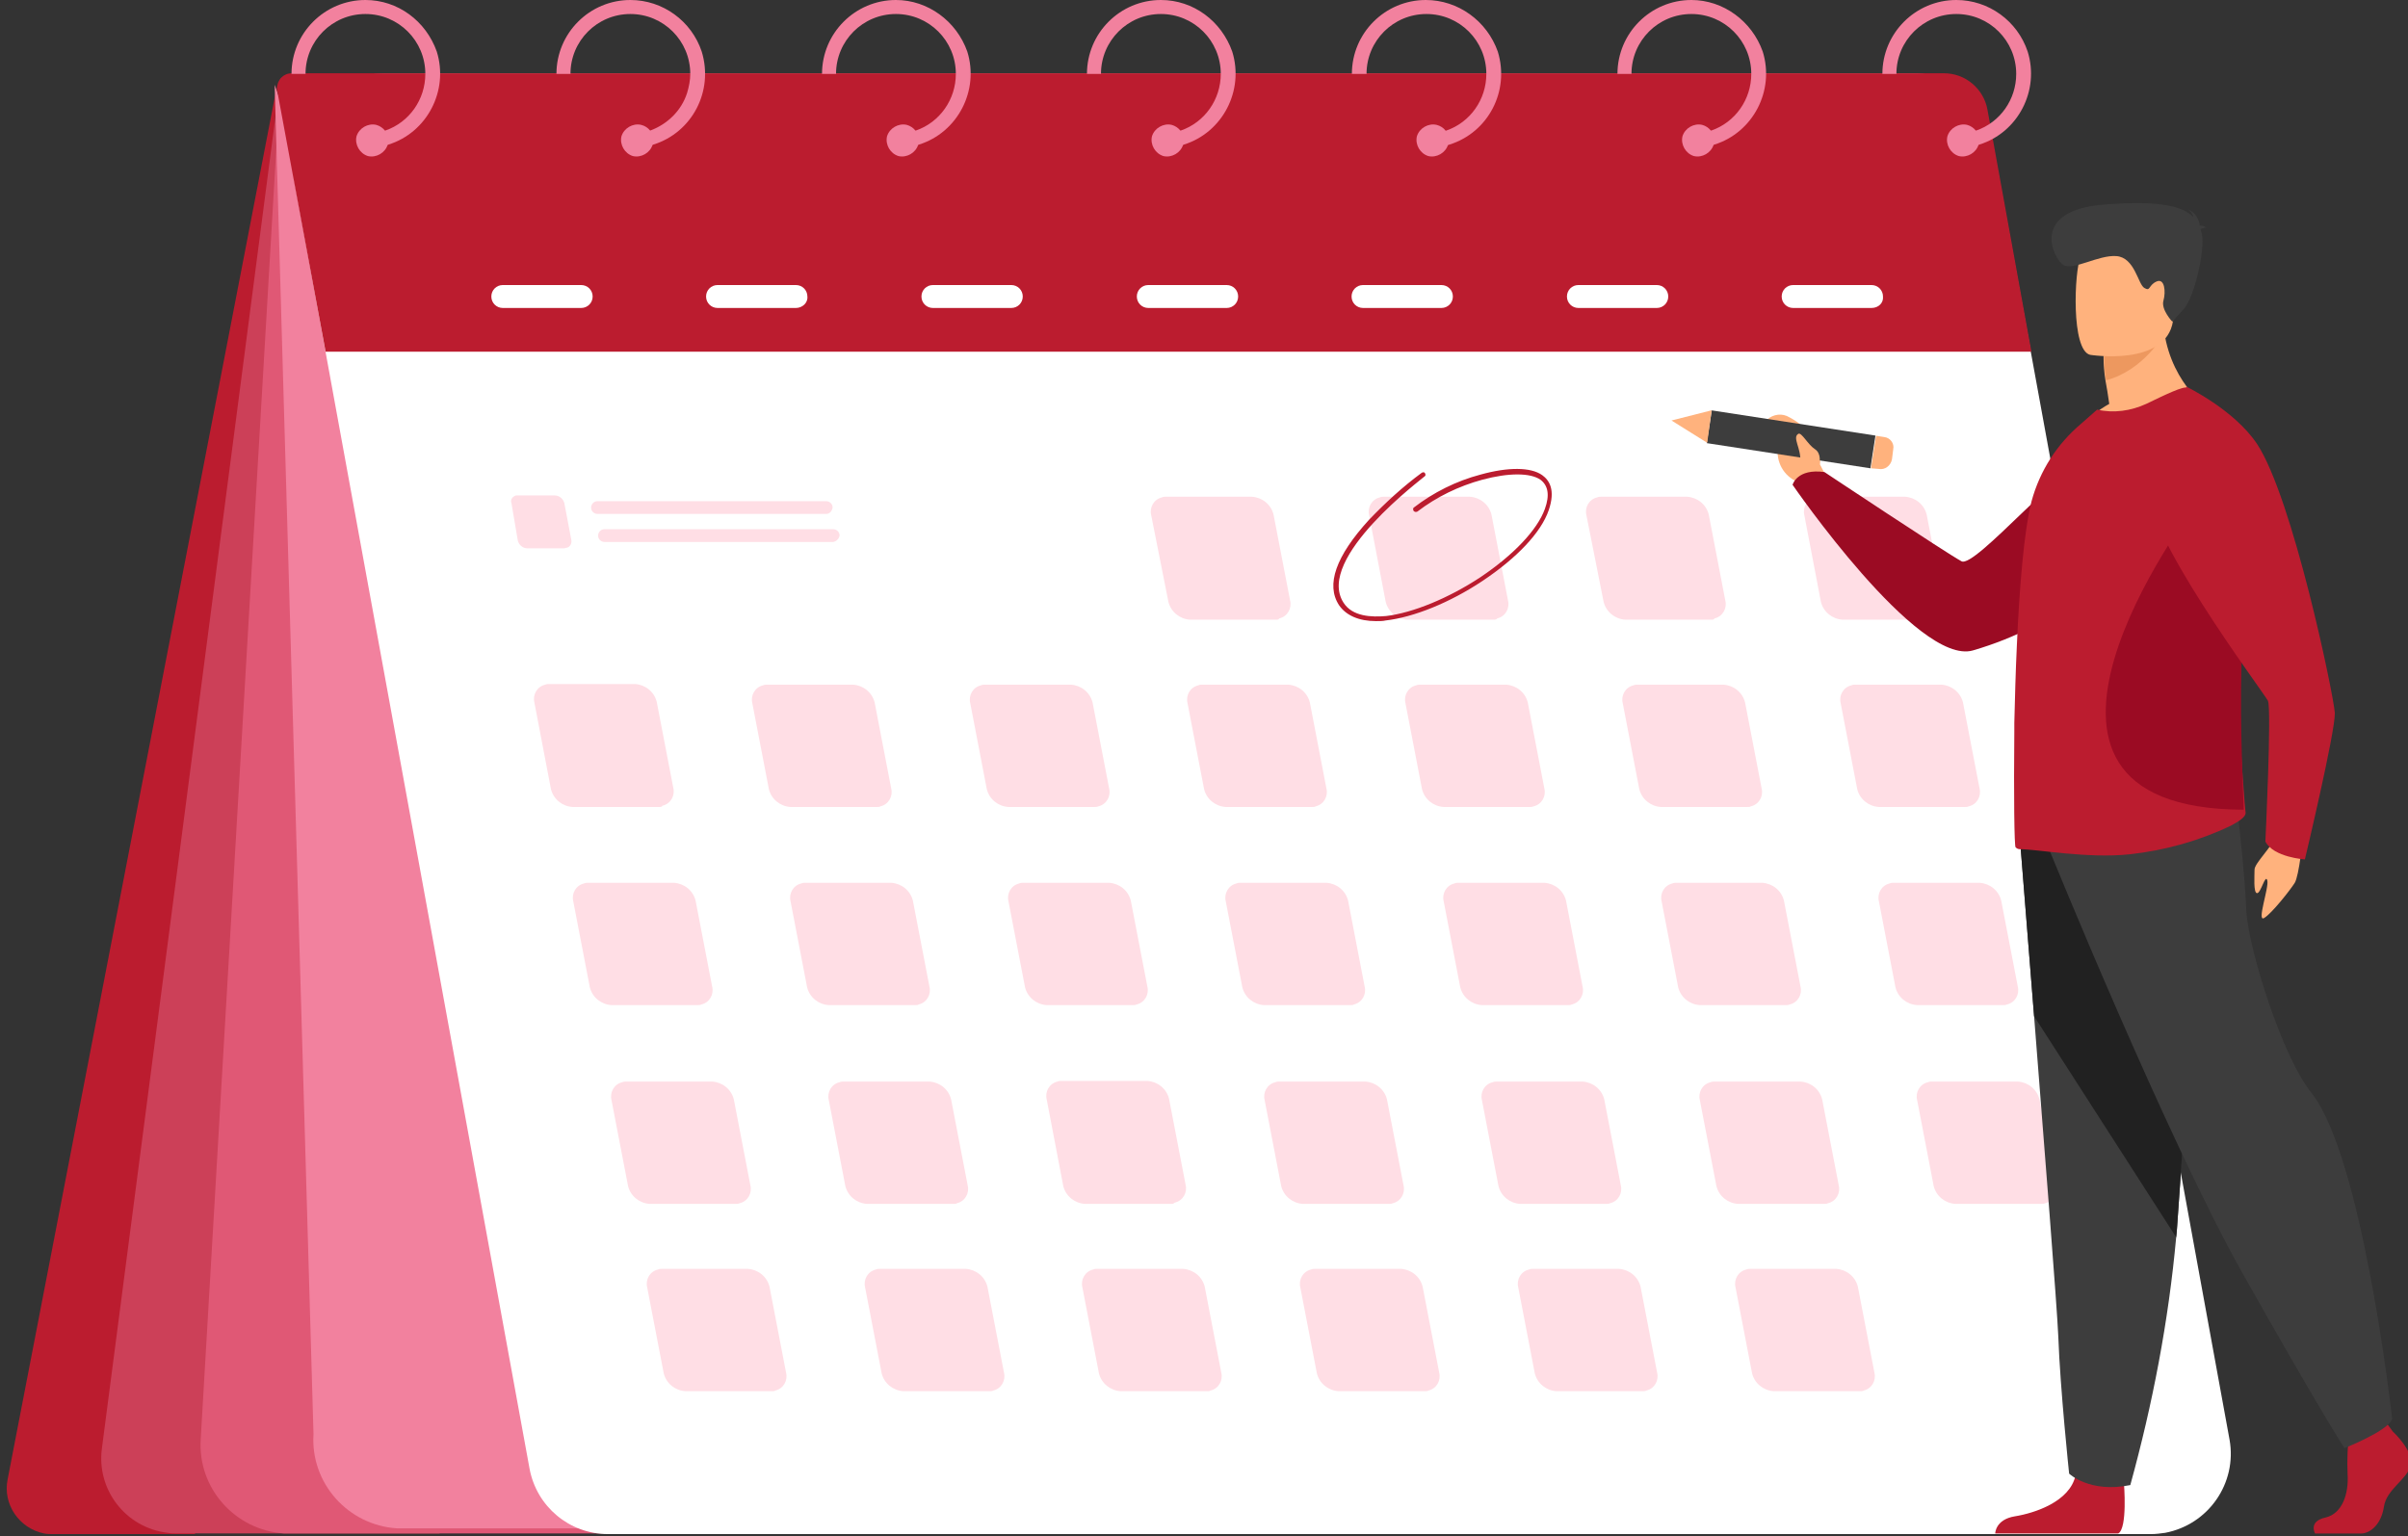 <?xml version="1.0" encoding="utf-8"?>
<!-- Generator: Adobe Illustrator 25.2.1, SVG Export Plug-In . SVG Version: 6.00 Build 0)  -->
<svg version="1.1" id="Layer_1" xmlns="http://www.w3.org/2000/svg" xmlns:xlink="http://www.w3.org/1999/xlink" x="0px" y="0px"
	 viewBox="0 0 377.9 241.1" style="enable-background:new 0 0 377.9 241.1;" xml:space="preserve">
<rect x="0" y="0" width="377.9" height="241.1" fill="#333333" stroke="none"/>
<style type="text/css">
	.st0{fill:#BB1C2F;}
	.st1{fill:#CC4058;}
	.st2{fill:#E05875;}
	.st3{fill:#F2819E;}
	.st4{fill:#FFFFFF;}
	.st5{fill:#FFDEE5;}
	.st6{fill:#FFB27D;}
	.st7{fill:#9B0B23;}
	.st8{fill:#3D3D3D;}
	.st9{fill:#212121;}
	.st10{fill:#ED985F;}
</style>
<g id="Group_656" transform="translate(-848.548 -705.71)">
	<g id="Group_655" transform="translate(848.547 705.71)">
		<path id="Path_259" class="st0" d="M43.5,13.3L1.2,232.2c-0.8,3.9,1.8,7.7,5.7,8.5c0.5,0.1,0.9,0.1,1.4,0.1h22.3L43.5,13.3z"/>
		<path id="Path_260" class="st1" d="M44,12.4L16,227.3c-0.9,6.5,3.7,12.5,10.3,13.3c0.5,0.1,1,0.1,1.5,0.1h41.2L45.7,11.6L44,12.4z
			"/>
		<path id="Path_261" class="st2" d="M44,12.4L31.5,225.9c-0.5,7.7,5.4,14.3,13.1,14.8c0.3,0,0.5,0,0.8,0h61.4L44,12.4z"/>
		<path id="Path_262" class="st3" d="M43.1,13.3l6.1,211.8c-0.5,7.7,5.4,14.3,13.1,14.8c0.3,0,0.5,0,0.8,0h61.4L43.1,13.3z"/>
		<path id="Path_263" class="st4" d="M337.6,240.8H95.4c-6,0-11.2-4.3-12.3-10.3L46.3,29c-1.5-8.1,3.9-15.9,12-17.3
			c0.9-0.2,1.8-0.2,2.7-0.2h239.3c6,0,11.2,4.3,12.3,10.3L349.9,226c1.2,6.8-3.3,13.3-10.1,14.6
			C339.1,240.7,338.3,240.8,337.6,240.8z"/>
		<path id="Path_264" class="st0" d="M51.1,55.2h267.7l-6.9-38c-0.6-3.3-3.5-5.7-6.8-5.7H45.8c-1.3,0-2.3,1-2.3,2.3
			c0,0.1,0,0.3,0,0.4L51.1,55.2z"/>
		<g id="Group_648" transform="translate(44.749 0)">
			<g id="Group_635">
				<g id="Group_634">
					<path id="Path_265" class="st3" d="M12.6,0C6.2,0,1,5.2,1,11.6h2.2c0-5.2,4.2-9.4,9.4-9.4c5.2,0,9.4,4.2,9.4,9.4
						c0,4-2.5,7.6-6.3,8.9c-0.8,0.3-1.7,0.5-2.5,0.5v2.2c1,0,2-0.2,3-0.5c6.1-1.9,9.5-8.5,7.6-14.6C22.1,3.3,17.7,0,12.6,0L12.6,0z"
						/>
				</g>
				<path id="Path_266" class="st3" d="M16.2,22c0,0.2,0,0.5-0.1,0.7c-0.4,1.3-1.8,2.1-3.1,1.8c-1.3-0.4-2.1-1.8-1.8-3.1
					c0.4-1.3,1.8-2.1,3.1-1.8C15.4,19.9,16.2,20.9,16.2,22z"/>
			</g>
			<g id="Group_637" transform="translate(41.678)">
				<g id="Group_636">
					<path id="Path_267" class="st3" d="M12.5,0C6.1,0,0.9,5.2,0.9,11.6h2.2c0-5.2,4.2-9.4,9.4-9.4c5.2,0,9.4,4.2,9.4,9.4
						c0,1-0.2,2-0.5,3c-0.9,2.8-3.1,4.9-5.8,5.9c-0.8,0.3-1.7,0.5-2.5,0.5v2.2c1,0,2-0.2,3-0.5c6.1-1.9,9.5-8.4,7.6-14.6
						C22.1,3.3,17.6,0,12.5,0L12.5,0z"/>
				</g>
				<path id="Path_268" class="st3" d="M16.1,22c0,0.2,0,0.5-0.1,0.7c-0.4,1.3-1.8,2.1-3.1,1.8c-1.3-0.4-2.1-1.8-1.8-3.1
					c0.4-1.3,1.8-2.1,3.1-1.8C15.4,19.9,16.1,20.9,16.1,22z"/>
			</g>
			<g id="Group_639" transform="translate(83.356)">
				<g id="Group_638">
					<path id="Path_269" class="st3" d="M12.5,0C6.1,0,0.9,5.2,0.9,11.6h2.2c0-5.2,4.2-9.4,9.4-9.4c5.2,0,9.4,4.2,9.4,9.4
						c0,4-2.5,7.6-6.3,8.9c-0.8,0.3-1.7,0.5-2.5,0.5v2.2c1,0,2-0.2,3-0.5c6.1-1.9,9.5-8.5,7.6-14.6C22,3.3,17.5,0,12.5,0L12.5,0z"/>
				</g>
				<path id="Path_270" class="st3" d="M16.1,22c0,0.2,0,0.5-0.1,0.7c-0.4,1.3-1.8,2.1-3.1,1.8c-1.3-0.4-2.1-1.8-1.8-3.1
					c0.4-1.3,1.8-2.1,3.1-1.8C15.3,19.9,16.1,20.9,16.1,22z"/>
			</g>
			<g id="Group_641" transform="translate(125.034)">
				<g id="Group_640">
					<path id="Path_271" class="st3" d="M12.4,0C6,0,0.8,5.2,0.8,11.6H3c0-5.2,4.2-9.4,9.4-9.4s9.4,4.2,9.4,9.4c0,4-2.5,7.6-6.3,8.9
						c-0.8,0.3-1.7,0.5-2.5,0.5v2.2c1,0,2-0.2,3-0.5c6.1-1.9,9.5-8.5,7.6-14.6C21.9,3.3,17.5,0,12.4,0L12.4,0z"/>
				</g>
				<path id="Path_272" class="st3" d="M16,22c0,0.2,0,0.5-0.1,0.7c-0.4,1.3-1.8,2.1-3.1,1.8c-1.3-0.4-2.1-1.8-1.8-3.1
					c0.4-1.3,1.8-2.1,3.1-1.8C15.2,19.9,16,20.9,16,22z"/>
			</g>
			<g id="Group_643" transform="translate(166.71)">
				<g id="Group_642">
					<path id="Path_273" class="st3" d="M12.3,0C5.9,0,0.7,5.2,0.7,11.6H3c0-5.2,4.2-9.4,9.4-9.4s9.4,4.2,9.4,9.4
						c0,4-2.5,7.6-6.3,8.9c-0.8,0.3-1.7,0.5-2.5,0.5v2.2c1,0,2-0.2,3-0.5c6.1-1.9,9.5-8.4,7.6-14.6C21.9,3.3,17.4,0,12.3,0L12.3,0z"
						/>
				</g>
				<path id="Path_274" class="st3" d="M15.9,22c0,0.2,0,0.5-0.1,0.7c-0.4,1.3-1.8,2.1-3.1,1.8c-1.3-0.4-2.1-1.8-1.8-3.1
					c0.4-1.3,1.8-2.1,3.1-1.8C15.2,19.9,15.9,20.9,15.9,22z"/>
			</g>
			<g id="Group_645" transform="translate(208.388)">
				<g id="Group_644">
					<path id="Path_275" class="st3" d="M12.3,0C5.9,0,0.7,5.2,0.7,11.6h2.2c0-5.2,4.2-9.4,9.4-9.4s9.4,4.2,9.4,9.4
						c0,4-2.5,7.6-6.3,8.9c-0.8,0.3-1.7,0.5-2.5,0.5v2.2c1,0,2-0.2,3-0.5c6.1-1.9,9.5-8.5,7.6-14.6C21.8,3.3,17.3,0,12.3,0L12.3,0z"
						/>
				</g>
				<path id="Path_276" class="st3" d="M15.9,22c0,0.2,0,0.5-0.1,0.7c-0.4,1.3-1.8,2.1-3.1,1.8c-1.3-0.4-2.1-1.8-1.8-3.1
					c0.4-1.3,1.8-2.1,3.1-1.8C15.1,19.9,15.9,20.9,15.9,22z"/>
			</g>
			<g id="Group_647" transform="translate(250.066)">
				<g id="Group_646">
					<path id="Path_277" class="st3" d="M12.2,0C5.8,0,0.6,5.2,0.6,11.6h2.2c0-5.2,4.2-9.4,9.4-9.4c5.2,0,9.4,4.2,9.4,9.4
						c0,4-2.5,7.6-6.3,8.9c-0.8,0.3-1.7,0.5-2.5,0.5v2.2c1,0,2-0.2,3-0.5c6.1-1.9,9.5-8.5,7.6-14.6C21.8,3.3,17.3,0,12.2,0L12.2,0z"
						/>
				</g>
				<path id="Path_278" class="st3" d="M15.8,22c0,0.2,0,0.5-0.1,0.7c-0.4,1.3-1.8,2.1-3.1,1.8c-1.3-0.4-2.1-1.8-1.8-3.1
					c0.4-1.3,1.8-2.1,3.1-1.8C15,19.9,15.8,20.9,15.8,22z"/>
			</g>
		</g>
		<g id="Group_649" transform="translate(79.265 77.87)">
			<path id="Path_279" class="st5" d="M126.6,48.8h-13.5c-1.6-0.1-3-1.2-3.4-2.8l-2.6-13.5c-0.3-1.2,0.4-2.5,1.7-2.8
				c0.2-0.1,0.4-0.1,0.6-0.1h13.5c1.6,0.1,3,1.2,3.4,2.8l2.6,13.5c0.3,1.2-0.4,2.5-1.7,2.8C127.1,48.8,126.9,48.8,126.6,48.8z"/>
			<path id="Path_280" class="st5" d="M160.8,48.8h-13.5c-1.6-0.1-3-1.2-3.4-2.8l-2.6-13.5c-0.3-1.2,0.4-2.5,1.7-2.8
				c0.2-0.1,0.4-0.1,0.6-0.1h13.5c1.6,0.1,3,1.2,3.4,2.8l2.6,13.5c0.3,1.2-0.4,2.5-1.7,2.8C161.2,48.8,161,48.8,160.8,48.8z"/>
			<path id="Path_281" class="st5" d="M194.9,48.8h-13.5c-1.6-0.1-3-1.2-3.4-2.8l-2.6-13.5c-0.3-1.2,0.4-2.5,1.7-2.8
				c0.2-0.1,0.4-0.1,0.6-0.1h13.5c1.6,0.1,3,1.2,3.4,2.8l2.6,13.5c0.3,1.2-0.4,2.5-1.7,2.8C195.4,48.8,195.2,48.8,194.9,48.8z"/>
			<path id="Path_282" class="st5" d="M24.2,48.8H10.6c-1.6-0.1-3-1.2-3.4-2.8L4.6,32.4c-0.3-1.2,0.4-2.5,1.7-2.8
				c0.2-0.1,0.4-0.1,0.6-0.1h13.5c1.6,0.1,3,1.2,3.4,2.8l2.6,13.5c0.3,1.2-0.4,2.5-1.7,2.8C24.6,48.8,24.4,48.8,24.2,48.8z"/>
			<path id="Path_283" class="st5" d="M9.3,8.2H3.5c-0.7,0-1.3-0.5-1.5-1.2L1,1.1C0.8,0.6,1.1,0.1,1.7-0.1c0.1,0,0.2,0,0.3,0h5.8
				c0.7,0,1.3,0.5,1.5,1.2l1.1,5.8c0.1,0.5-0.2,1.1-0.7,1.2C9.5,8.1,9.4,8.2,9.3,8.2z"/>
			<path id="Path_284" class="st5" d="M58.3,48.8H44.8c-1.6-0.1-3-1.2-3.4-2.8l-2.6-13.5c-0.3-1.2,0.4-2.5,1.7-2.8
				c0.2-0.1,0.4-0.1,0.6-0.1h13.5c1.6,0.1,3,1.2,3.4,2.8l2.6,13.5c0.3,1.2-0.4,2.5-1.7,2.8C58.8,48.8,58.6,48.8,58.3,48.8z"/>
			<path id="Path_285" class="st5" d="M92.5,48.8H79c-1.6-0.1-3-1.2-3.4-2.8l-2.6-13.5c-0.3-1.2,0.4-2.5,1.7-2.8
				c0.2-0.1,0.4-0.1,0.6-0.1h13.5c1.6,0.1,3,1.2,3.4,2.8l2.6,13.5c0.3,1.2-0.4,2.5-1.7,2.8C92.9,48.8,92.7,48.8,92.5,48.8z"/>
			<path id="Path_286" class="st5" d="M229.1,48.8h-13.5c-1.6-0.1-3-1.2-3.4-2.8l-2.6-13.5c-0.3-1.2,0.4-2.5,1.7-2.8
				c0.2-0.1,0.4-0.1,0.6-0.1h13.5c1.6,0.1,3,1.2,3.4,2.8l2.6,13.5c0.3,1.2-0.4,2.5-1.7,2.8C229.5,48.8,229.3,48.8,229.1,48.8z"/>
			<path id="Path_287" class="st5" d="M121,19.4h-13.5c-1.6-0.1-3-1.2-3.4-2.8L101.4,3c-0.3-1.2,0.4-2.5,1.7-2.8
				c0.2-0.1,0.4-0.1,0.6-0.1h13.5c1.6,0.1,3,1.2,3.4,2.8l2.6,13.5c0.3,1.2-0.4,2.5-1.7,2.8C121.4,19.4,121.2,19.4,121,19.4z"/>
			<path id="Path_288" class="st5" d="M155.1,19.4h-13.5c-1.6-0.1-3-1.2-3.4-2.8L135.6,3c-0.3-1.2,0.4-2.5,1.7-2.8
				c0.2-0.1,0.4-0.1,0.6-0.1h13.5c1.6,0.1,3,1.2,3.4,2.8l2.6,13.5c0.3,1.2-0.4,2.5-1.7,2.8C155.6,19.4,155.3,19.4,155.1,19.4z"/>
			<path id="Path_289" class="st5" d="M189.3,19.4h-13.5c-1.6-0.1-3-1.2-3.4-2.8L169.7,3c-0.3-1.2,0.4-2.5,1.7-2.8
				c0.2-0.1,0.4-0.1,0.6-0.1h13.5c1.6,0.1,3,1.2,3.4,2.8l2.6,13.5c0.3,1.2-0.4,2.5-1.7,2.8C189.7,19.4,189.5,19.4,189.3,19.4z"/>
			<path id="Path_290" class="st5" d="M223.4,19.4h-13.5c-1.6-0.1-3-1.2-3.4-2.8L203.9,3c-0.3-1.2,0.4-2.5,1.7-2.8
				c0.2-0.1,0.4-0.1,0.6-0.1h13.5c1.6,0.1,3,1.2,3.4,2.8l2.6,13.5c0.3,1.2-0.4,2.5-1.7,2.8C223.9,19.4,223.6,19.4,223.4,19.4z"/>
			<path id="Path_291" class="st5" d="M132.6,79.9h-13.5c-1.6-0.1-3-1.2-3.4-2.8l-2.6-13.5c-0.3-1.2,0.4-2.5,1.7-2.8
				c0.2-0.1,0.4-0.1,0.6-0.1h13.5c1.6,0.1,3,1.2,3.4,2.8l2.6,13.5c0.3,1.2-0.4,2.5-1.7,2.8C133.1,79.9,132.9,79.9,132.6,79.9z"/>
			<path id="Path_292" class="st5" d="M166.8,79.9h-13.5c-1.6-0.1-3-1.2-3.4-2.8l-2.6-13.5c-0.3-1.2,0.4-2.5,1.7-2.8
				c0.2-0.1,0.4-0.1,0.6-0.1h13.5c1.6,0.1,3,1.2,3.4,2.8l2.6,13.5c0.3,1.2-0.4,2.5-1.7,2.8C167.2,79.9,167,79.9,166.8,79.9z"/>
			<path id="Path_293" class="st5" d="M201,79.9h-13.5c-1.6-0.1-3-1.2-3.4-2.8l-2.6-13.5c-0.3-1.2,0.4-2.5,1.7-2.8
				c0.2-0.1,0.4-0.1,0.6-0.1h13.5c1.6,0.1,3,1.2,3.4,2.8l2.6,13.5c0.3,1.2-0.4,2.5-1.7,2.8C201.4,79.9,201.2,79.9,201,79.9z"/>
			<path id="Path_294" class="st5" d="M30.2,79.9H16.7c-1.6-0.1-3-1.2-3.4-2.8l-2.6-13.5c-0.3-1.2,0.4-2.5,1.7-2.8
				c0.2-0.1,0.4-0.1,0.6-0.1h13.5c1.6,0.1,3,1.2,3.4,2.8l2.6,13.5c0.3,1.2-0.4,2.5-1.7,2.8C30.6,79.9,30.4,79.9,30.2,79.9z"/>
			<path id="Path_295" class="st5" d="M64.3,79.9H50.8c-1.6-0.1-3-1.2-3.4-2.8l-2.6-13.5c-0.3-1.2,0.4-2.5,1.7-2.8
				c0.2-0.1,0.4-0.1,0.6-0.1h13.5c1.6,0.1,3,1.2,3.4,2.8l2.6,13.5c0.3,1.2-0.4,2.5-1.7,2.8C64.8,79.9,64.6,79.9,64.3,79.9z"/>
			<path id="Path_296" class="st5" d="M98.5,79.9H85c-1.6-0.1-3-1.2-3.4-2.8L79,63.6c-0.3-1.2,0.4-2.5,1.7-2.8
				c0.2-0.1,0.4-0.1,0.6-0.1h13.5c1.6,0.1,3,1.2,3.4,2.8l2.6,13.5c0.3,1.2-0.4,2.5-1.7,2.8C98.9,79.9,98.7,79.9,98.5,79.9z"/>
			<path id="Path_297" class="st5" d="M235.1,79.9h-13.5c-1.6-0.1-3-1.2-3.4-2.8l-2.6-13.5c-0.3-1.2,0.4-2.5,1.7-2.8
				c0.2-0.1,0.4-0.1,0.6-0.1h13.5c1.6,0.1,3,1.2,3.4,2.8l2.6,13.5c0.3,1.2-0.4,2.5-1.7,2.8C235.5,79.9,235.3,79.9,235.1,79.9z"/>
			<path id="Path_298" class="st5" d="M138.7,111.1h-13.5c-1.6-0.1-3-1.2-3.4-2.8l-2.6-13.5c-0.3-1.2,0.4-2.5,1.7-2.8
				c0.2-0.1,0.4-0.1,0.6-0.1h13.5c1.6,0.1,3,1.2,3.4,2.8l2.6,13.5c0.3,1.2-0.4,2.5-1.7,2.8C139.1,111.1,138.9,111.1,138.7,111.1z"/>
			<path id="Path_299" class="st5" d="M172.8,111.1h-13.5c-1.6-0.1-3-1.2-3.4-2.8l-2.6-13.5c-0.3-1.2,0.4-2.5,1.7-2.8
				c0.2-0.1,0.4-0.1,0.6-0.1h13.5c1.6,0.1,3,1.2,3.4,2.8l2.6,13.5c0.3,1.2-0.4,2.5-1.7,2.8C173.2,111.1,173,111.1,172.8,111.1z"/>
			<path id="Path_300" class="st5" d="M207,111.1h-13.5c-1.6-0.1-3-1.2-3.4-2.8l-2.6-13.5c-0.3-1.2,0.4-2.5,1.7-2.8
				c0.2-0.1,0.4-0.1,0.6-0.1h13.5c1.6,0.1,3,1.2,3.4,2.8l2.6,13.5c0.3,1.2-0.4,2.5-1.7,2.8C207.4,111.1,207.2,111.1,207,111.1z"/>
			<path id="Path_301" class="st5" d="M36.2,111.1H22.7c-1.6-0.1-3-1.2-3.4-2.8l-2.6-13.5c-0.3-1.2,0.4-2.5,1.7-2.8
				c0.2-0.1,0.4-0.1,0.6-0.1h13.5c1.6,0.1,3,1.2,3.4,2.8l2.6,13.5c0.3,1.2-0.4,2.5-1.7,2.8C36.6,111.1,36.4,111.1,36.2,111.1z"/>
			<path id="Path_302" class="st5" d="M70.4,111.1H56.8c-1.6-0.1-3-1.2-3.4-2.8l-2.6-13.5c-0.3-1.2,0.4-2.5,1.7-2.8
				c0.2-0.1,0.4-0.1,0.6-0.1h13.5c1.6,0.1,3,1.2,3.4,2.8l2.6,13.5c0.3,1.2-0.4,2.5-1.7,2.8C70.8,111.1,70.6,111.1,70.4,111.1z"/>
			<path id="Path_303" class="st5" d="M104.5,111.1H91c-1.6-0.1-3-1.2-3.4-2.8L85,94.7c-0.3-1.2,0.4-2.5,1.7-2.8
				c0.2-0.1,0.4-0.1,0.6-0.1h13.5c1.6,0.1,3,1.2,3.4,2.8l2.6,13.5c0.3,1.2-0.4,2.5-1.7,2.8C104.9,111.1,104.7,111.1,104.5,111.1z"/>
			<path id="Path_304" class="st5" d="M241.1,111.1h-13.5c-1.6-0.1-3-1.2-3.4-2.8l-2.6-13.5c-0.3-1.2,0.4-2.5,1.7-2.8
				c0.2-0.1,0.4-0.1,0.6-0.1h13.5c1.6,0.1,3,1.2,3.4,2.8l2.6,13.5c0.3,1.2-0.4,2.5-1.7,2.8C241.5,111.1,241.3,111.1,241.1,111.1z"/>
			<path id="Path_305" class="st5" d="M144.3,140.5h-13.5c-1.6-0.1-3-1.2-3.4-2.8l-2.6-13.5c-0.3-1.2,0.4-2.5,1.7-2.8
				c0.2-0.1,0.4-0.1,0.6-0.1h13.5c1.6,0.1,3,1.2,3.4,2.8l2.6,13.5c0.3,1.2-0.4,2.5-1.7,2.8C144.8,140.5,144.5,140.5,144.3,140.5z"/>
			<path id="Path_306" class="st5" d="M178.5,140.5h-13.5c-1.6-0.1-3-1.2-3.4-2.8l-2.6-13.5c-0.3-1.2,0.4-2.5,1.7-2.8
				c0.2-0.1,0.4-0.1,0.6-0.1h13.5c1.6,0.1,3,1.2,3.4,2.8l2.6,13.5c0.3,1.2-0.4,2.5-1.7,2.8C178.9,140.5,178.7,140.5,178.5,140.5z"/>
			<path id="Path_307" class="st5" d="M212.6,140.5h-13.5c-1.6-0.1-3-1.2-3.4-2.8l-2.6-13.5c-0.3-1.2,0.4-2.5,1.7-2.8
				c0.2-0.1,0.4-0.1,0.6-0.1h13.5c1.6,0.1,3,1.2,3.4,2.8l2.6,13.5c0.3,1.2-0.4,2.5-1.7,2.8C213.1,140.5,212.8,140.5,212.6,140.5z"/>
			<path id="Path_308" class="st5" d="M41.9,140.5H28.3c-1.6-0.1-3-1.2-3.4-2.8l-2.6-13.5c-0.3-1.2,0.4-2.5,1.7-2.8
				c0.2-0.1,0.4-0.1,0.6-0.1h13.5c1.6,0.1,3,1.2,3.4,2.8l2.6,13.5c0.3,1.2-0.4,2.5-1.7,2.8C42.3,140.5,42.1,140.5,41.9,140.5z"/>
			<path id="Path_309" class="st5" d="M76,140.5H62.5c-1.6-0.1-3-1.2-3.4-2.8l-2.6-13.5c-0.3-1.2,0.4-2.5,1.7-2.8
				c0.2-0.1,0.4-0.1,0.6-0.1h13.5c1.6,0.1,3,1.2,3.4,2.8l2.6,13.5c0.3,1.2-0.4,2.5-1.7,2.8C76.5,140.5,76.2,140.5,76,140.5z"/>
			<path id="Path_310" class="st5" d="M110.2,140.5H96.6c-1.6-0.1-3-1.2-3.4-2.8l-2.6-13.5c-0.3-1.2,0.4-2.5,1.7-2.8
				c0.2-0.1,0.4-0.1,0.6-0.1h13.5c1.6,0.1,3,1.2,3.4,2.8l2.6,13.5c0.3,1.2-0.4,2.5-1.7,2.8C110.6,140.5,110.4,140.5,110.2,140.5z"/>
			<path id="Path_311" class="st5" d="M50.4,2.8H14.5c-0.5,0-1-0.4-1-1l0,0c0-0.5,0.4-1,1-1h35.9c0.5,0,1,0.4,1,1l0,0
				C51.3,2.4,50.9,2.8,50.4,2.8z"/>
			<path id="Path_312" class="st5" d="M51.5,7.2H15.6c-0.5,0-1-0.4-1-1l0,0c0-0.5,0.4-1,1-1h35.9c0.5,0,1,0.4,1,1l0,0
				C52.4,6.7,52,7.1,51.5,7.2z"/>
		</g>
		<g id="Group_650" transform="translate(76.109 44.741)">
			<path id="Path_313" class="st4" d="M15.1,3.6H2.8c-1,0-1.8-0.8-1.8-1.8l0,0c0-1,0.8-1.8,1.8-1.8h12.3c1,0,1.8,0.8,1.8,1.8l0,0
				C16.9,2.8,16.1,3.6,15.1,3.6z"/>
			<path id="Path_314" class="st4" d="M48.8,3.6H36.5c-1,0-1.8-0.8-1.8-1.8l0,0c0-1,0.8-1.8,1.8-1.8h12.3c1,0,1.8,0.8,1.8,1.8l0,0
				C50.7,2.8,49.8,3.6,48.8,3.6z"/>
			<path id="Path_315" class="st4" d="M82.6,3.6H70.3c-1,0-1.8-0.8-1.8-1.8l0,0c0-1,0.8-1.8,1.8-1.8h12.3c1,0,1.8,0.8,1.8,1.8l0,0
				C84.4,2.8,83.6,3.6,82.6,3.6z"/>
			<path id="Path_316" class="st4" d="M116.4,3.6h-12.3c-1,0-1.8-0.8-1.8-1.8l0,0c0-1,0.8-1.8,1.8-1.8h12.3c1,0,1.8,0.8,1.8,1.8l0,0
				C118.2,2.8,117.4,3.6,116.4,3.6z"/>
			<path id="Path_317" class="st4" d="M150.1,3.6h-12.3c-1,0-1.8-0.8-1.8-1.8l0,0c0-1,0.8-1.8,1.8-1.8h12.3c1,0,1.8,0.8,1.8,1.8l0,0
				C151.9,2.8,151.1,3.6,150.1,3.6z"/>
			<path id="Path_318" class="st4" d="M183.9,3.6h-12.3c-1,0-1.8-0.8-1.8-1.8l0,0c0-1,0.8-1.8,1.8-1.8h12.3c1,0,1.8,0.8,1.8,1.8l0,0
				C185.7,2.8,184.9,3.6,183.9,3.6z"/>
			<path id="Path_319" class="st4" d="M217.6,3.6h-12.3c-1,0-1.8-0.8-1.8-1.8l0,0c0-1,0.8-1.8,1.8-1.8h12.3c1,0,1.8,0.8,1.8,1.8l0,0
				C219.5,2.8,218.7,3.6,217.6,3.6z"/>
		</g>
		<g id="Group_651" transform="translate(208.544 73.695)">
			<path id="Path_320" class="st0" d="M7.4,23.8c-2.7,0-4.7-0.9-5.8-2.5c-2.1-3.2-0.5-7.7,4.7-13.4c2.6-2.7,5.3-5.2,8.3-7.4
				c0.2-0.1,0.4-0.1,0.5,0.1c0.1,0.2,0.1,0.4-0.1,0.5C15,1.2-2.2,13.9,2.3,20.9c1.4,2.2,4.4,2.3,6.7,2.1c4.2-0.5,9.8-2.8,14.8-6.1
				c5.2-3.5,8.9-7.4,10.1-10.7c0.8-2.2,0.5-3.7-0.7-4.6c-1.6-1.1-5-1.1-9.1,0c-3.7,1-7.2,2.7-10.2,5c-0.2,0.1-0.4,0.1-0.6-0.1
				c-0.1-0.2-0.1-0.4,0-0.5c3.1-2.4,6.7-4.2,10.5-5.2c4.3-1.2,7.9-1.2,9.7,0.1c1.1,0.8,2.1,2.3,1,5.5c-1.2,3.5-5,7.5-10.4,11.1
				c-5.1,3.4-10.8,5.7-15.2,6.2C8.5,23.8,8,23.8,7.4,23.8z"/>
		</g>
		<g id="Group_654" transform="translate(261.618 31.996)">
			<path id="Path_321" class="st6" d="M99.8,99.4c0,0-0.6,6.1-1.3,7.2c-0.7,1.1-3.6,4.8-4.8,5.5c-1.2,0.7,0.8-4.8,0.5-5.9
				c-0.3-1.1-1,2-1.6,2s-0.4-2.7-0.4-3.7s2.7-3.5,3.6-5.6C96.7,96.9,99.8,99.4,99.8,99.4z"/>
			<path id="Path_322" class="st6" d="M25.4,43.6L24,40.9c0,0,0.7-4.7-5.2-7.6c-1.2-0.5-2.6-0.1-3.4,0.9c-1.1,1.6,2.1,1.3,2,4.1
				c-0.3,2.2,0.9,4.4,3,5.3l1.5,1.7L25.4,43.6z"/>
			<path id="Path_323" class="st7" d="M80.8,37.3c0,0-5,24.7-32.8,32.8c-8.7,2.5-28.3-26-28.3-26s0.7-2.6,5-2c0,0,19.1,12.7,21.5,14
				c2.1,1.2,16.2-15.7,22.6-18.4C72.7,36.1,76.9,35.9,80.8,37.3z"/>
			<g id="Group_652" transform="translate(0 32.507)">
				
					<rect id="Rectangle_250" x="16.9" y="-8.6" transform="matrix(0.152 -0.988 0.988 0.152 12.158 23.057)" class="st8" width="5.2" height="26"/>
				<path id="Path_324" class="st6" d="M0.7,1.5L6.3,5L7-0.1L0.7,1.5z"/>
				<path id="Path_325" class="st6" d="M35.5,6l-0.2,1.6c-0.2,1-1.1,1.7-2.1,1.5L32,9l0.8-5.1l1.3,0.2C35,4.2,35.7,5.1,35.5,6z"/>
			</g>
			<g id="Group_653" transform="translate(50.902 93.412)">
				<path id="Path_326" class="st0" d="M63,99.3c0,0,3.4,3.1,2.8,5.4c-0.7,2.2-3.8,3.7-4.2,6.4c-0.4,2.7-2.1,4.2-3.6,4.2h-7.2
					c0,0-1.1-1.9,1.6-2.5c2.7-0.6,3.7-3.8,3.5-6.8c-0.1-2.3,0-4.6,0.3-6.9l5.7-1.3L63,99.3z"/>
				<path id="Path_327" class="st0" d="M20.8,107.4c0,0,0.6,7.1-0.9,7.9l-19.3,0c0,0,0-2.2,3.1-2.7c3.1-0.5,8.6-2.3,9.5-6.4
					S20.8,107.4,20.8,107.4z"/>
				<path id="Path_328" class="st8" d="M4.5,6.5c0,0,1,12.5,2.2,27.6c1.6,20.4,3.6,45.5,3.8,50.3c0.3,8.3,1.7,21.5,1.7,21.5
					s3.2,3.1,9.6,1.8C25.3,95,27.8,82,29,68.8c0-0.3,0.1-0.7,0.1-1C30.6,47.5,33,4.8,33,4.8L4.5,6.5z"/>
				<path id="Path_329" class="st9" d="M4.5,6.5c0,0,1,12.5,2.2,27.6L29,68.8c0-0.3,0.1-0.7,0.1-1C30.6,47.5,33,4.8,33,4.8L4.5,6.5z
					"/>
				<path id="Path_330" class="st8" d="M9.1,8c0,0,18.4,45.3,30.4,66.6s15.9,27.3,15.9,27.3s6.9-2.7,7.5-4.6c0,0-4.6-41.1-12.7-51.2
					c-4.6-5.7-9.9-22.7-10.2-28.6c-0.2-5.9-1.6-17.7-1.6-17.7L9.1,8z"/>
			</g>
			<path id="Path_331" class="st6" d="M84.2,31.5c0,0-12.4,6-19.6,3.8c1.4-1.6,3-2.9,4.8-3.9c-0.2-1.4-0.4-2.7-0.6-3.7
				c-0.2-1.3-0.3-2.5-0.3-3.8l4.8-3.8l4.5-3.6C77.6,26.6,84.2,31.5,84.2,31.5z"/>
			<path id="Path_332" class="st0" d="M90.8,95.6c0,0.8-1.6,1.6-2.3,2c-5,2.4-10.4,3.9-15.9,4.5c-6.6,0.7-14.5-0.8-17.2-0.8
				c-0.3,0-0.5-0.1-0.7-0.3c-0.2-0.1-0.3-8.1-0.2-18.2c0-0.4,0-0.8,0-1.2v-0.1c0.1-3.9,0.2-8.1,0.4-12.2c0.4-9.1,1.1-17.8,2.3-22.6
				c1.3-4.8,4-9,7.8-12.2l2.5-2.2c2.6,0.6,5.3,0.2,7.7-0.9c2.9-1.4,6-2.9,6.4-2.5c3.7,2.7,6.3,8.9,7.6,16.8
				c0.8,4.9,1.2,9.9,1.1,14.9c0,2-0.1,4-0.2,5.9c-0.5,8.5-0.3,17,0.4,25.5C90.6,93.5,90.7,94.7,90.8,95.6z"/>
			<path id="Path_333" class="st7" d="M90.5,95.1c-43.5-0.1-8-47.2-8-47.2l7.1-2.3c0.6,5.3,0.9,10.6,0.8,15.9c0,2.1,0,4.2-0.1,6.3
				C89.8,79.3,90.3,89.3,90.5,95.1z"/>
			<path id="Path_334" class="st10" d="M78,20.4c0,0-3.1,5.7-9.1,7.3c-0.2-1.3-0.3-2.5-0.3-3.8l4.8-3.8L78,20.4z"/>
			<path id="Path_335" class="st6" d="M66.4,23.7c0,0,11.9,1.9,13-5.3s3.4-11.9-4.1-13.5s-9.4,1-10.4,3.4
				C63.9,10.6,63.4,23,66.4,23.7z"/>
			<path id="Path_336" class="st8" d="M83.7,4c0.1-0.1,0.4-0.2,0.9-0.3c-0.3-0.2-0.7-0.3-1-0.3c-0.1-1.1-0.8-2.1-1.8-2.5
				c0.4,0.3,0.7,0.7,0.8,1.2c-1.5-1.6-4.8-2.7-13.9-2c-12,0.9-8,8.6-6.5,9.5c1.6,0.9,5.5-1.6,8.3-1.4c2.9,0.2,3.4,4.4,4.4,5
				s0.6-0.4,1.9-1c1.3-0.6,1.5,1.6,1.1,3c-0.4,1.4,1.4,3.3,1.4,3.3l1.8-2c1.8-2,3.6-10.4,2.7-12.2C83.8,4.3,83.8,4.1,83.7,4z"/>
			<path id="Path_337" class="st0" d="M81.5,28.7c0,0,7.5,3.6,11.1,9c5.6,8.5,12,39.3,12.2,42.2c0.1,2.9-4.7,23-4.7,23
				s-4.9-0.3-6.2-2.8c0,0,1-20.7,0.4-22.1C93.7,76.8,73.8,50.3,76,44.6C78.3,39,81.5,28.7,81.5,28.7z"/>
			<path id="Path_338" class="st6" d="M23.9,40.8c0,0,0.4-1.6-0.7-2.3c-1.1-0.7-2.1-2.7-2.6-2.4c-1,0.6,0.5,2.3,0.3,4.4
				C20.8,41.2,22.5,43.2,23.9,40.8z"/>
		</g>
	</g>
</g>
</svg>
